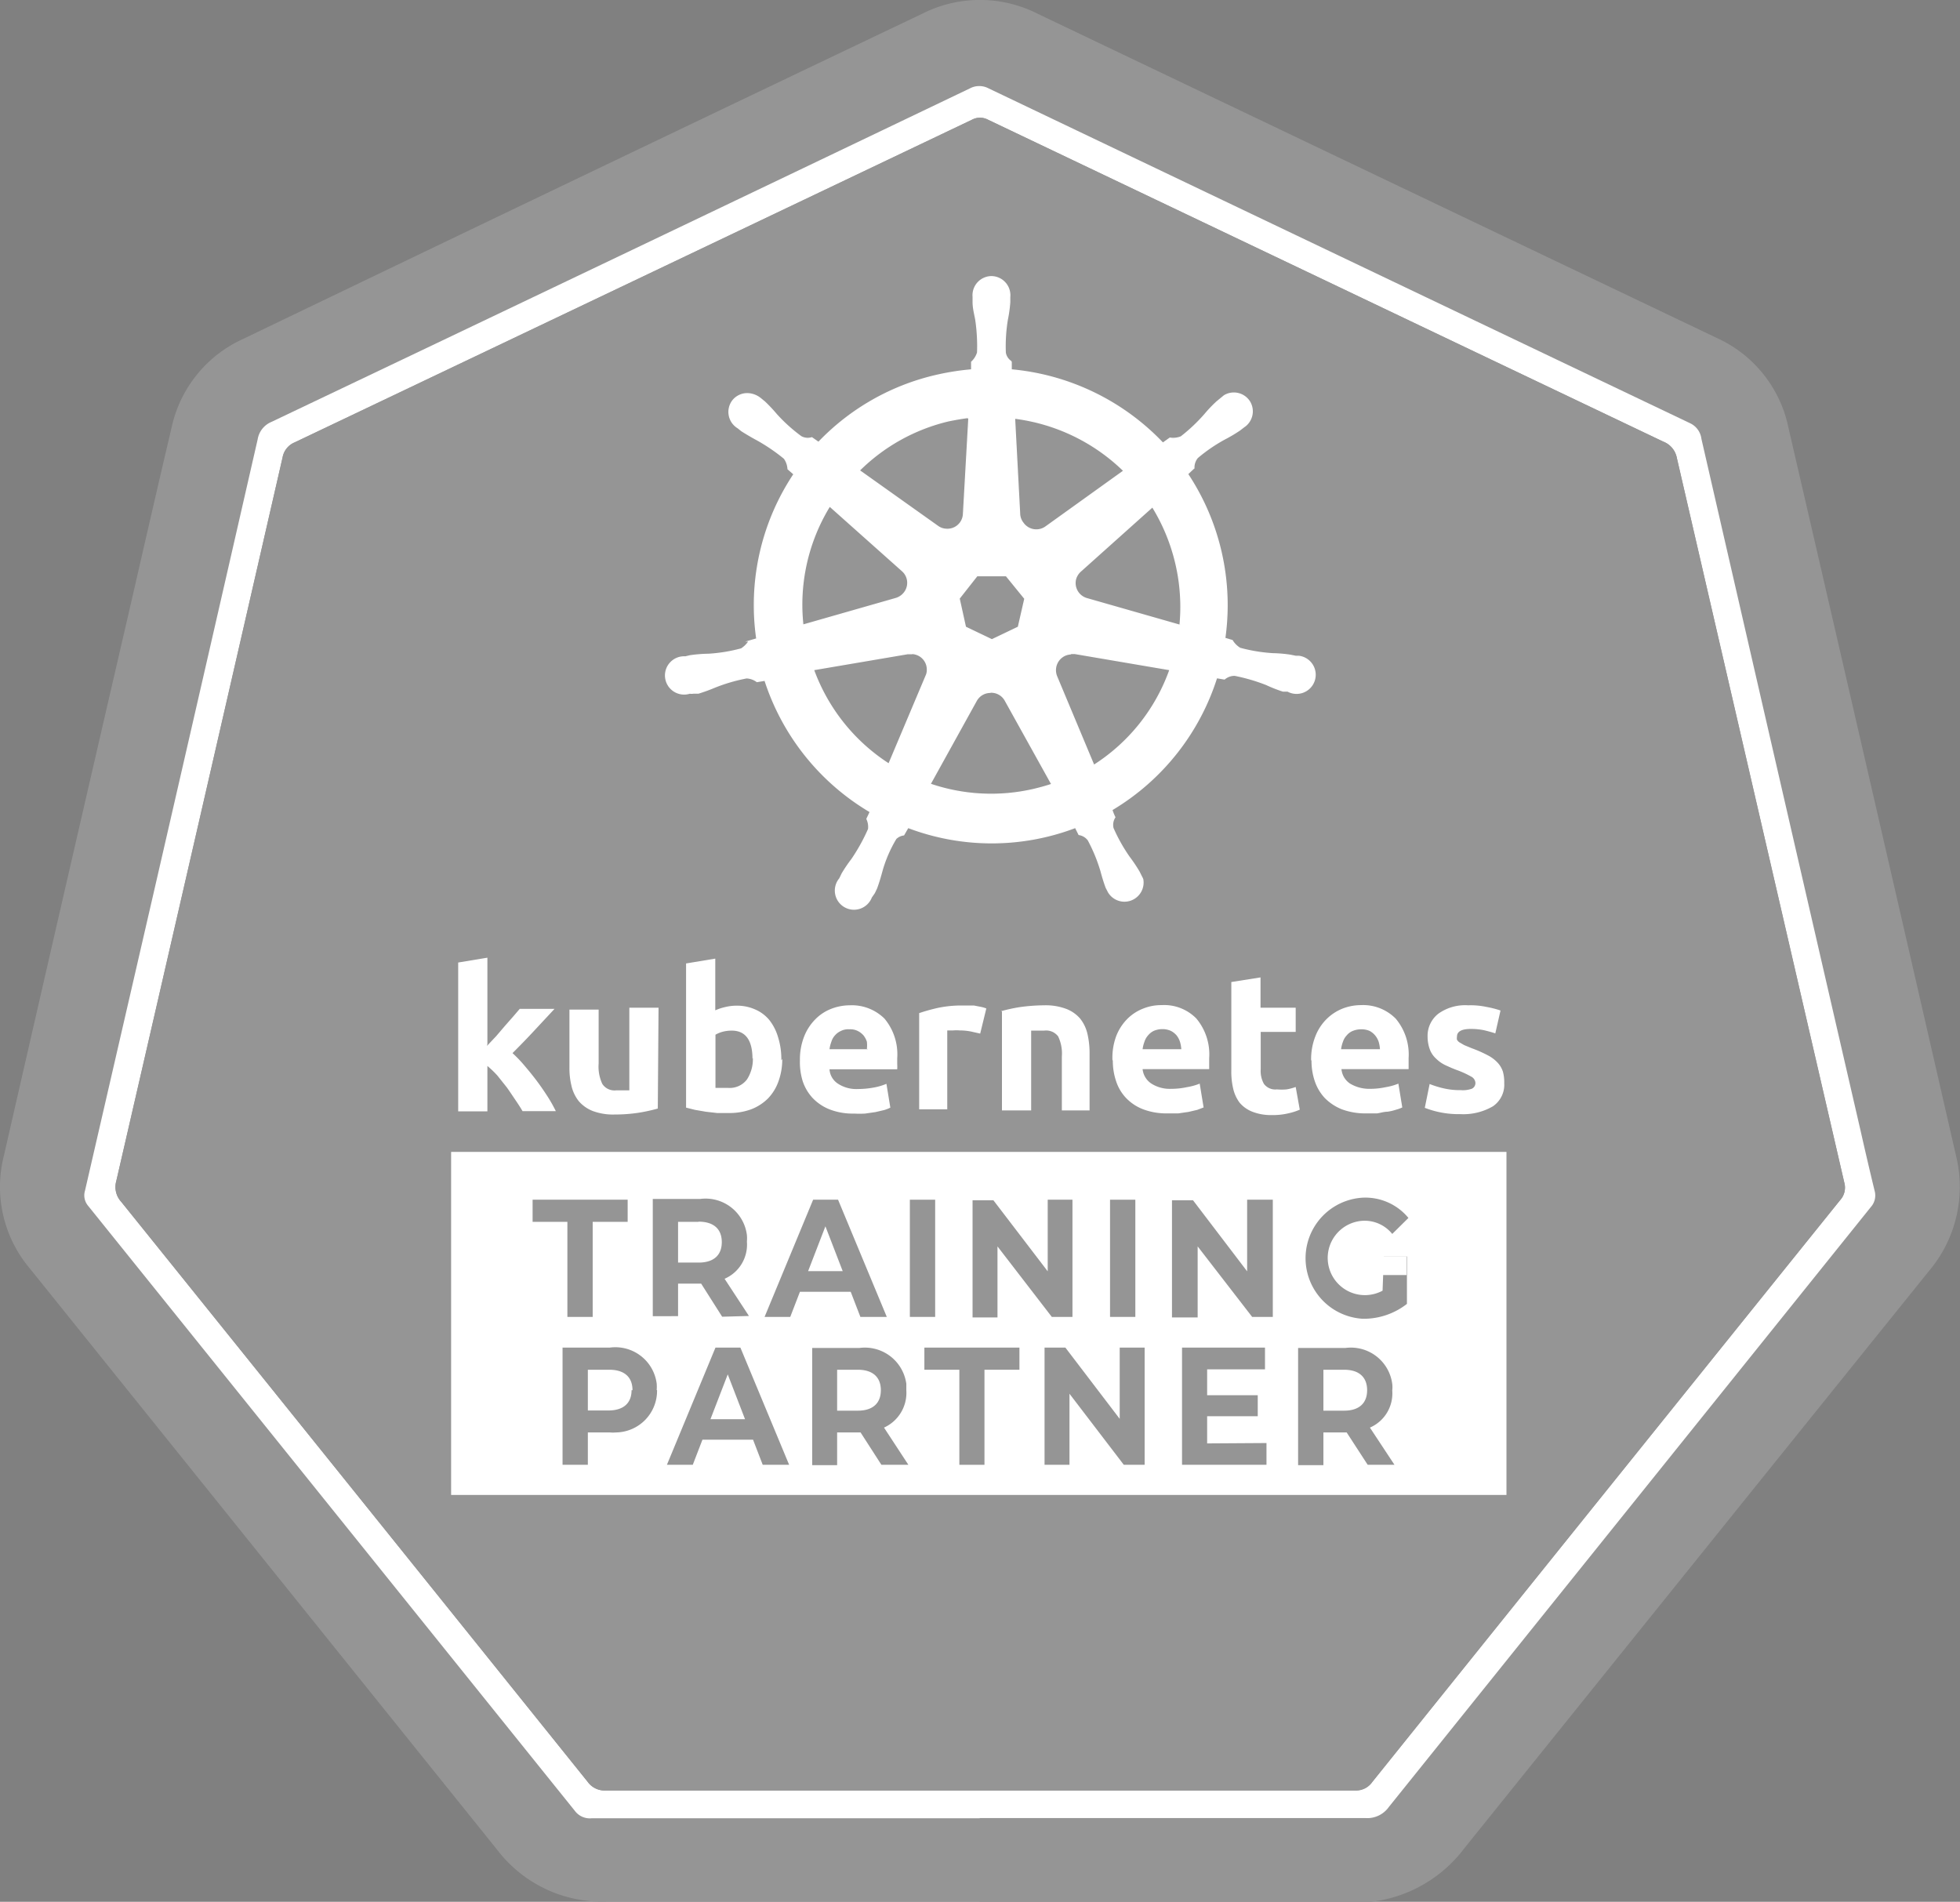 <svg id="Calque_1" data-name="Calque 1" xmlns="http://www.w3.org/2000/svg" viewBox="0 0 105.36 102.23"><rect x="0" y="0" width="105.36" height="102.23" fill="#808080" stroke="none"/><defs><style>.cls-1,.cls-4{fill:#fff;}.cls-2{fill:#959595;}.cls-3{fill:#191f31;}.cls-4{stroke:#fff;stroke-miterlimit:10;stroke-width:0.06px;}</style></defs><g id="Groupe_24976" data-name="Groupe 24976"><path id="Tracé_27091" data-name="Tracé 27091" class="cls-1" d="M52.63,97.74H73.4a1.43,1.43,0,0,0,1.26-.6Q87.62,81,100.6,64.86a.9.9,0,0,0,.2-.87c-.26-1.07-.5-2.14-.75-3.21L91.5,23.57a1.06,1.06,0,0,0-.62-.84q-18.85-9-37.7-18a1.05,1.05,0,0,0-1,0q-18.78,9-37.56,17.93a1.25,1.25,0,0,0-.74.94Q11.09,35.75,8.3,47.87L4.58,64a.85.85,0,0,0,.16.82Q17.84,81.08,30.9,97.36a1,1,0,0,0,.91.4H52.64"/><path id="Tracé_27092" data-name="Tracé 27092" class="cls-2" d="M52.66,102.22q-10,0-20.09,0a7.09,7.09,0,0,1-5.84-2.78L1.59,68.17A6.8,6.8,0,0,1,.21,62.12q3.3-14.44,6.64-28.87C7.64,29.82,8.42,26.39,9.22,23a6.81,6.81,0,0,1,3.87-4.79Q31.32,9.44,49.57.74a6.86,6.86,0,0,1,6.21,0Q74,9.44,92.27,18.16A6.79,6.79,0,0,1,96.14,23q4.52,19.54,9,39.1a7,7,0,0,1-1.43,6.2q-12.5,15.52-25,31.06a7.35,7.35,0,0,1-6.06,2.92c-6.68,0-13.36,0-20,0"/><path id="Tracé_27093" data-name="Tracé 27093" class="cls-1" d="M52.68,96.24H72.83a1.08,1.08,0,0,0,.94-.46Q86.33,80.15,98.91,64.52a1,1,0,0,0,.23-.95q-4.5-19.47-9-38.95a1.17,1.17,0,0,0-.73-.88Q80.74,19.61,72,15.44l-18.88-9a.92.92,0,0,0-.88,0Q34.07,15.1,15.84,23.78a1.08,1.08,0,0,0-.65.81Q10.74,44,6.25,63.49a1.16,1.16,0,0,0,.27,1.11Q19.06,80.19,31.59,95.78a1.1,1.1,0,0,0,1,.46h20.1m0,1.5H31.81a1,1,0,0,1-.91-.4Q17.82,81.08,4.73,64.81A.87.87,0,0,1,4.57,64L8.29,47.86q2.79-12.12,5.56-24.24a1.23,1.23,0,0,1,.74-.94Q33.37,13.74,52.14,4.75a1.07,1.07,0,0,1,1,0q18.84,9,37.71,18a1.07,1.07,0,0,1,.61.84q4.27,18.61,8.56,37.21.36,1.6.75,3.21a.93.93,0,0,1-.2.87Q87.62,81,74.66,97.13a1.42,1.42,0,0,1-1.26.6q-10.38,0-20.77,0Z"/><path id="Tracé_27094" data-name="Tracé 27094" class="cls-2" d="M99.14,63.57q-4.5-19.47-9-38.95a1.17,1.17,0,0,0-.73-.88Q80.74,19.61,72,15.44l-18.88-9a.92.92,0,0,0-.88,0Q34.07,15.1,15.84,23.78a1.08,1.08,0,0,0-.65.81Q10.74,44,6.25,63.49a1.18,1.18,0,0,0,.26,1.11Q19.07,80.19,31.59,95.78a1.14,1.14,0,0,0,1,.47q10.05,0,20.1,0H72.83a1.06,1.06,0,0,0,.94-.46Q86.33,80.15,98.91,64.52a1,1,0,0,0,.23-.95"/><rect id="Rectangle_8732" data-name="Rectangle 8732" class="cls-1" x="24.25" y="61.92" width="56.73" height="18.44"/><path id="Tracé_27095" data-name="Tracé 27095" class="cls-2" d="M34,74.73c0-.69-.42-1.1-1.25-1.1H31.6v2.19h1.1c.83,0,1.25-.41,1.25-1.09m1.37,0A2.24,2.24,0,0,1,33.12,77a1.94,1.94,0,0,1-.34,0H31.6v1.74H30.24v-6.3h2.54a2.24,2.24,0,0,1,2.52,1.93,2.11,2.11,0,0,1,0,.35"/><path id="Tracé_27096" data-name="Tracé 27096" class="cls-2" d="M40.05,76.29l-.93-2.41-.93,2.41Zm.43,1.1H37.76l-.52,1.35H35.85l2.61-6.3H39.8l2.62,6.3H41Z"/><path id="Tracé_27097" data-name="Tracé 27097" class="cls-2" d="M46.12,73.63H45v2.2h1.11c.83,0,1.24-.42,1.24-1.1s-.41-1.1-1.24-1.1m1.27,5.11L46.26,77H45v1.76H43.66v-6.3h2.53a2.25,2.25,0,0,1,2.53,1.93c0,.12,0,.24,0,.35a2.05,2.05,0,0,1-1.2,2l1.31,2Z"/><path id="Tracé_27098" data-name="Tracé 27098" class="cls-2" d="M51.57,73.63H49.69V72.44H54.8v1.19H52.92v5.11H51.57Z"/><path id="Tracé_27099" data-name="Tracé 27099" class="cls-2" d="M61.53,72.44v6.3H60.41l-2.92-3.82v3.82H56.15v-6.3h1.12l2.92,3.83V72.44Z"/><path id="Tracé_27100" data-name="Tracé 27100" class="cls-2" d="M68.08,77.57v1.17H63.54v-6.3H68v1.17H64.89V75h2.72v1.13H64.89v1.46Z"/><path id="Tracé_27101" data-name="Tracé 27101" class="cls-2" d="M72.25,73.63H71.14v2.2h1.11c.83,0,1.24-.42,1.24-1.1s-.41-1.1-1.24-1.1m1.27,5.11L72.39,77H71.14v1.76H69.78v-6.3h2.54a2.24,2.24,0,0,1,2.52,1.93,1.4,1.4,0,0,1,0,.35,2,2,0,0,1-1.2,2l1.32,2Z"/><path id="Tracé_27102" data-name="Tracé 27102" class="cls-1" d="M78.52,58.6a1.43,1.43,0,0,0,.61-.08.34.34,0,0,0,.18-.33.41.41,0,0,0-.23-.32,5.05,5.05,0,0,0-.71-.33c-.23-.08-.45-.18-.67-.28a1.82,1.82,0,0,1-.51-.36,1.25,1.25,0,0,1-.33-.49,2,2,0,0,1-.12-.68,1.51,1.51,0,0,1,.58-1.24,2.47,2.47,0,0,1,1.6-.45,4.07,4.07,0,0,1,1,.09,5,5,0,0,1,.74.19l-.28,1.23c-.2-.07-.4-.12-.6-.17a3.51,3.51,0,0,0-.72-.07c-.49,0-.74.14-.74.41a.51.51,0,0,0,0,.17.43.43,0,0,0,.13.14l.26.15.41.17a6.6,6.6,0,0,1,.86.38,1.9,1.9,0,0,1,.53.4,1.29,1.29,0,0,1,.28.48,2.12,2.12,0,0,1,.07.61,1.4,1.4,0,0,1-.61,1.25,3.16,3.16,0,0,1-1.75.42,5,5,0,0,1-1.91-.34l.26-1.28a4.94,4.94,0,0,0,.83.25,3.8,3.8,0,0,0,.82.08m-4.32-2.2a1.76,1.76,0,0,0-.07-.4,1.06,1.06,0,0,0-.18-.33,1,1,0,0,0-.3-.25,1.08,1.08,0,0,0-.46-.09,1.18,1.18,0,0,0-.46.09.82.82,0,0,0-.32.24.9.9,0,0,0-.2.34,1.8,1.8,0,0,0-.1.4Zm-3.7.6a3.36,3.36,0,0,1,.23-1.3,2.66,2.66,0,0,1,.6-.92,2.57,2.57,0,0,1,.85-.56,2.75,2.75,0,0,1,1-.19,2.46,2.46,0,0,1,1.87.73,3,3,0,0,1,.69,2.12c0,.09,0,.19,0,.3s0,.2,0,.29H72.11a1.05,1.05,0,0,0,.45.77,2,2,0,0,0,1.08.29,4,4,0,0,0,.85-.09,3.11,3.11,0,0,0,.68-.19l.21,1.28a1.85,1.85,0,0,1-.33.12,2.66,2.66,0,0,1-.47.11c-.18,0-.36.06-.55.09l-.6,0a3.63,3.63,0,0,1-1.3-.22,2.69,2.69,0,0,1-.92-.61,2.51,2.51,0,0,1-.54-.92A3.39,3.39,0,0,1,70.5,57Zm-4.3-4.21,1.58-.25v1.63h1.89v1.3H67.77v2a1.43,1.43,0,0,0,.17.79.76.76,0,0,0,.7.3,3,3,0,0,0,.52,0,2.72,2.72,0,0,0,.49-.13l.22,1.22a3.3,3.3,0,0,1-.63.2,3.54,3.54,0,0,1-.86.09,2.75,2.75,0,0,1-1.06-.18,1.72,1.72,0,0,1-.68-.48,2,2,0,0,1-.35-.76,4,4,0,0,1-.1-1V52.79Zm-2.68,3.6a1.78,1.78,0,0,0-.07-.39,1.11,1.11,0,0,0-.18-.34,1,1,0,0,0-.3-.24,1.06,1.06,0,0,0-.46-.1,1.18,1.18,0,0,0-.46.09.92.92,0,0,0-.31.24.94.94,0,0,0-.2.35,1.8,1.8,0,0,0-.1.4h2.08Zm-3.7.6A3.35,3.35,0,0,1,60,55.7a2.7,2.7,0,0,1,.6-.93,2.45,2.45,0,0,1,.84-.55,2.6,2.6,0,0,1,1-.19,2.42,2.42,0,0,1,1.87.72A3,3,0,0,1,65,56.88c0,.09,0,.19,0,.3s0,.2,0,.29H61.42a1.06,1.06,0,0,0,.46.77,1.84,1.84,0,0,0,1.07.29,4,4,0,0,0,.85-.09,3.2,3.2,0,0,0,.69-.19l.21,1.28-.34.13-.47.11-.55.08-.59,0a3.55,3.55,0,0,1-1.3-.22,2.51,2.51,0,0,1-.92-.61,2.38,2.38,0,0,1-.54-.92A3.39,3.39,0,0,1,59.82,57Zm-6-2.63a9,9,0,0,1,1-.22,9.92,9.92,0,0,1,1.33-.1,3.14,3.14,0,0,1,1.18.19,1.88,1.88,0,0,1,.75.52,2.06,2.06,0,0,1,.39.8,4.55,4.55,0,0,1,.12,1v3.14H57.08V56.79a2.13,2.13,0,0,0-.2-1.08.81.81,0,0,0-.75-.31h-.36l-.34,0v4.29H53.86V54.37Zm-1.11,1.2-.49-.11a3.15,3.15,0,0,0-.61-.06,2.19,2.19,0,0,0-.36,0l-.31,0v4.24H49.41V54.46c.32-.11.65-.2,1-.28a6.11,6.11,0,0,1,1.28-.13l.3,0,.36,0,.36.07a1.58,1.58,0,0,1,.31.09Zm-6.09.82A1.76,1.76,0,0,0,46.6,56a1.11,1.11,0,0,0-.18-.34,1,1,0,0,0-.31-.24.9.9,0,0,0-.46-.09.87.87,0,0,0-.45.09.93.93,0,0,0-.32.24.88.88,0,0,0-.19.34,1.8,1.8,0,0,0-.1.4h2.07ZM43,57a3.35,3.35,0,0,1,.23-1.29,2.71,2.71,0,0,1,.6-.92,2.42,2.42,0,0,1,.85-.56,2.77,2.77,0,0,1,1-.19,2.49,2.49,0,0,1,1.87.72,3,3,0,0,1,.68,2.13c0,.09,0,.19,0,.3a2.33,2.33,0,0,1,0,.29H44.59a1,1,0,0,0,.45.77,1.8,1.8,0,0,0,1.08.29,4.8,4.8,0,0,0,.85-.08,3.13,3.13,0,0,0,.68-.2l.21,1.28a1.89,1.89,0,0,1-.33.13l-.47.11-.56.08a5.68,5.68,0,0,1-.59,0,3.42,3.42,0,0,1-1.3-.22,2.55,2.55,0,0,1-.92-.61,2.47,2.47,0,0,1-.54-.91A3.45,3.45,0,0,1,43,57Zm-2.55-.08c0-1-.37-1.52-1.12-1.52a2,2,0,0,0-.48.06,1.68,1.68,0,0,0-.39.16v2.86l.3,0,.39,0a1.16,1.16,0,0,0,1-.45,2,2,0,0,0,.32-1.17Zm1.6,0a3.48,3.48,0,0,1-.2,1.2,2.56,2.56,0,0,1-.56.92,2.6,2.6,0,0,1-.91.59,3.41,3.41,0,0,1-1.23.2l-.6,0-.61-.07-.58-.1-.48-.12V51.79l1.57-.26v2.78a2.72,2.72,0,0,1,.55-.18,2.54,2.54,0,0,1,.61-.07,2.38,2.38,0,0,1,1,.21,2,2,0,0,1,.76.58,2.74,2.74,0,0,1,.46.92A3.91,3.91,0,0,1,42,57m-6.64,2.59a9.15,9.15,0,0,1-1,.22,8.38,8.38,0,0,1-1.32.1,3.11,3.11,0,0,1-1.18-.19,1.9,1.9,0,0,1-.75-.53,2.07,2.07,0,0,1-.39-.82,4.07,4.07,0,0,1-.11-1v-3.1h1.57v2.9a2.18,2.18,0,0,0,.2,1.1.78.78,0,0,0,.75.34h.36l.34,0V54.17h1.57Zm-9.18-3.37.49-.52.47-.55.44-.5.36-.42h1.87L28.72,55.4c-.36.39-.75.79-1.17,1.21a7,7,0,0,1,.65.68c.23.27.45.54.66.82s.4.56.58.84.32.54.44.78H28.09c-.11-.19-.24-.39-.39-.61s-.3-.45-.45-.66l-.51-.64a5.29,5.29,0,0,0-.54-.52v2.44H24.63v-8l1.57-.26v4.64Z"/><path id="Tracé_27103" data-name="Tracé 27103" class="cls-3" d="M53.25,37.21a.86.86,0,0,1,.79.45h0l2.5,4.5c-.33.11-.66.2-1,.28A10.14,10.14,0,0,1,50,42.15l2.49-4.5a.86.86,0,0,1,.74-.43ZM49,35.13a.86.86,0,0,1,.85.88h0a.71.71,0,0,1-.07.32v0l-2,4.74A10.15,10.15,0,0,1,43.73,36l5.06-.86H49Zm8.58,0h.2l5.11.87a10.08,10.08,0,0,1-4.09,5.14l-2-4.78a.88.88,0,0,1,.46-1.14h0a1,1,0,0,1,.29-.07Zm-5.06-4.18h1.57l1,1.23-.35,1.53-1.42.68-1.42-.68-.34-1.54Zm9.43-3.71a10.26,10.26,0,0,1,1.48,6.37l-5-1.43v0a.87.87,0,0,1-.61-1.06.9.9,0,0,1,.27-.42l3.83-3.43Zm-17.31,0,3.86,3.44v0a.86.86,0,0,1,.08,1.22.9.9,0,0,1-.42.27h0l-5,1.43a10.13,10.13,0,0,1,1.44-6.4Zm9.9-4.76a10.22,10.22,0,0,1,5.87,2.83l-4.18,3A.87.87,0,0,1,55,28.12a.84.84,0,0,1-.19-.53Zm-2.46,0-.29,5.15h0a.86.86,0,0,1-.91.82.83.83,0,0,1-.47-.16l-4.22-3A10.11,10.11,0,0,1,51,22.62c.35-.07.69-.13,1-.17Zm1.23-7.61a1,1,0,0,0-1,1.09v.28c0,.31.08.62.14.93a9.67,9.67,0,0,1,.1,1.78,1.14,1.14,0,0,1-.32.51l0,.42a13.53,13.53,0,0,0-1.77.27A12.67,12.67,0,0,0,44,23.78l-.36-.25a.74.74,0,0,1-.58-.06,8.77,8.77,0,0,1-1.32-1.19,8.28,8.28,0,0,0-.64-.68l-.22-.18a1.17,1.17,0,0,0-.68-.26,1,1,0,0,0-.79.35A1,1,0,0,0,39.67,23l.2.16c.27.17.54.33.82.48a9.82,9.82,0,0,1,1.47,1,1.09,1.09,0,0,1,.2.57l.32.28a12.69,12.69,0,0,0-2,8.85l-.41.12a1.4,1.4,0,0,1-.42.42,8.86,8.86,0,0,1-1.76.29,7.61,7.61,0,0,0-1,.08l-.25.06h0a1,1,0,1,0,.24,1.95.58.58,0,0,0,.19,0h0l.27,0a9.25,9.25,0,0,0,.88-.32,9.3,9.3,0,0,1,1.71-.5,1,1,0,0,1,.56.2l.43-.07a12.77,12.77,0,0,0,5.66,7.07l-.18.38a1,1,0,0,1,.09.55,10.12,10.12,0,0,1-.89,1.61,8.23,8.23,0,0,0-.53.78l-.13.27a1,1,0,1,0,1.7,1L47,48l.12-.25c.11-.3.2-.6.28-.9a7.11,7.11,0,0,1,.76-1.77.75.75,0,0,1,.42-.2l.23-.4a12.66,12.66,0,0,0,9,0l.19.38a.77.77,0,0,1,.5.3,8.81,8.81,0,0,1,.68,1.65c.08.3.17.6.28.9l.13.25a1,1,0,0,0,1.84-.69,1,1,0,0,0-.07-.15l-.13-.26a8.37,8.37,0,0,0-.53-.79,9.06,9.06,0,0,1-.87-1.55.76.76,0,0,1,.1-.59,2.78,2.78,0,0,1-.16-.4,12.74,12.74,0,0,0,5.63-7.1l.42.07a.85.85,0,0,1,.55-.2,9.89,9.89,0,0,1,1.71.5,7.46,7.46,0,0,0,.89.35l.25,0h0a1,1,0,1,0,.61-1.87l-.17,0-.3-.06a7.3,7.3,0,0,0-.94-.08,8.86,8.86,0,0,1-1.76-.29,1.21,1.21,0,0,1-.42-.42l-.4-.12a12.76,12.76,0,0,0-2-8.83l.34-.32a.83.83,0,0,1,.19-.56,8.68,8.68,0,0,1,1.46-1,8.21,8.21,0,0,0,.81-.48l.22-.17a1,1,0,0,0,.31-1.36,1,1,0,0,0-1.36-.32l-.17.14-.22.18a7,7,0,0,0-.65.68,9.13,9.13,0,0,1-1.28,1.21,1.12,1.12,0,0,1-.6.07l-.38.27a12.83,12.83,0,0,0-8.15-3.94c0-.13,0-.36,0-.44a.72.72,0,0,1-.32-.48,8.78,8.78,0,0,1,.11-1.78,7.33,7.33,0,0,0,.13-.94v-.28a1,1,0,0,0-1-1.09Z"/><path id="Tracé_27104" data-name="Tracé 27104" class="cls-4" d="M53.25,37.21a.86.86,0,0,1,.79.45h0l2.5,4.5c-.33.11-.66.2-1,.28A10.14,10.14,0,0,1,50,42.15l2.49-4.5a.86.86,0,0,1,.74-.43ZM49,35.13a.86.86,0,0,1,.85.88h0a.71.71,0,0,1-.07.32v0l-2,4.74A10.15,10.15,0,0,1,43.73,36l5.06-.86H49Zm8.58,0h.2l5.11.87a10.08,10.08,0,0,1-4.09,5.14l-2-4.78a.88.88,0,0,1,.46-1.14h0a1,1,0,0,1,.29-.07Zm-5.06-4.18h1.57l1,1.23-.35,1.53-1.42.68-1.42-.68-.34-1.54Zm9.43-3.71a10.26,10.26,0,0,1,1.48,6.37l-5-1.43v0a.87.87,0,0,1-.61-1.06.9.9,0,0,1,.27-.42l3.83-3.43Zm-17.31,0,3.86,3.44v0a.86.86,0,0,1,.08,1.22.9.9,0,0,1-.42.27h0l-5,1.43a10.13,10.13,0,0,1,1.44-6.4Zm9.9-4.76a10.22,10.22,0,0,1,5.87,2.83l-4.18,3A.87.87,0,0,1,55,28.12a.84.84,0,0,1-.19-.53Zm-2.46,0-.29,5.15h0a.86.86,0,0,1-.91.82.83.83,0,0,1-.47-.16l-4.22-3A10.11,10.11,0,0,1,51,22.62c.35-.07.69-.13,1-.17Zm1.23-7.61a1,1,0,0,0-1,1.09v.28c0,.31.08.62.14.93a9.67,9.67,0,0,1,.1,1.78,1.14,1.14,0,0,1-.32.51l0,.42a13.53,13.53,0,0,0-1.77.27A12.67,12.67,0,0,0,44,23.78l-.36-.25a.74.74,0,0,1-.58-.06,8.77,8.77,0,0,1-1.32-1.19,8.28,8.28,0,0,0-.64-.68l-.22-.18a1.17,1.17,0,0,0-.68-.26,1,1,0,0,0-.79.35A1,1,0,0,0,39.67,23l.2.16c.27.17.54.33.82.48a9.82,9.82,0,0,1,1.47,1,1.09,1.09,0,0,1,.2.57l.32.28a12.69,12.69,0,0,0-2,8.85l-.41.12a1.4,1.4,0,0,1-.42.42,8.86,8.86,0,0,1-1.76.29,7.61,7.61,0,0,0-1,.08l-.25.06h0a1,1,0,1,0,.24,1.95.58.58,0,0,0,.19,0h0l.27,0a9.25,9.25,0,0,0,.88-.32,9.3,9.3,0,0,1,1.71-.5,1,1,0,0,1,.56.2l.43-.07a12.77,12.77,0,0,0,5.66,7.07l-.18.38a1,1,0,0,1,.09.55,10.12,10.12,0,0,1-.89,1.61,8.23,8.23,0,0,0-.53.78l-.13.27a1,1,0,1,0,1.7,1L47,48l.12-.25c.11-.3.2-.6.28-.9a7.11,7.11,0,0,1,.76-1.77.75.75,0,0,1,.42-.2l.23-.4a12.66,12.66,0,0,0,9,0l.19.38a.77.77,0,0,1,.5.3,8.81,8.81,0,0,1,.68,1.65c.08.3.17.6.28.9l.13.25a1,1,0,0,0,1.84-.69,1,1,0,0,0-.07-.15l-.13-.26a8.37,8.37,0,0,0-.53-.79,9.06,9.06,0,0,1-.87-1.55.76.76,0,0,1,.1-.59,2.78,2.78,0,0,1-.16-.4,12.74,12.74,0,0,0,5.63-7.1l.42.07a.85.85,0,0,1,.55-.2,9.89,9.89,0,0,1,1.71.5,7.46,7.46,0,0,0,.89.35l.25,0h0a1,1,0,1,0,.61-1.87l-.17,0-.3-.06a7.3,7.3,0,0,0-.94-.08,8.86,8.86,0,0,1-1.76-.29,1.21,1.21,0,0,1-.42-.42l-.4-.12a12.76,12.76,0,0,0-2-8.83l.34-.32a.83.83,0,0,1,.19-.56,8.68,8.68,0,0,1,1.46-1,8.21,8.21,0,0,0,.81-.48l.22-.17a1,1,0,0,0,.31-1.36,1,1,0,0,0-1.36-.32l-.17.14-.22.18a7,7,0,0,0-.65.68,9.13,9.13,0,0,1-1.28,1.21,1.12,1.12,0,0,1-.6.07l-.38.27a12.83,12.83,0,0,0-8.15-3.94c0-.13,0-.36,0-.44a.72.72,0,0,1-.32-.48,8.78,8.78,0,0,1,.11-1.78,7.33,7.33,0,0,0,.13-.94v-.28a1,1,0,0,0-1-1.09Z"/><path id="Tracé_27105" data-name="Tracé 27105" class="cls-2" d="M30.5,65.68H28.63V64.49h5.11v1.19H31.86v5.11H30.5Z"/><path id="Tracé_27106" data-name="Tracé 27106" class="cls-2" d="M37.55,65.68h-1.1v2.19h1.1c.83,0,1.25-.41,1.25-1.1s-.42-1.1-1.25-1.1m1.27,5.11L37.69,69H36.45v1.75H35.09v-6.3h2.54a2.24,2.24,0,0,1,2.52,1.94,2,2,0,0,1,0,.35,2,2,0,0,1-1.2,2l1.31,2Z"/><path id="Tracé_27107" data-name="Tracé 27107" class="cls-2" d="M45.3,68.33l-.93-2.41-.93,2.41Zm.43,1.11H43l-.52,1.35H41.1l2.61-6.3h1.34l2.62,6.3H46.25Z"/><rect id="Rectangle_8733" data-name="Rectangle 8733" class="cls-2" x="48.91" y="64.49" width="1.36" height="6.3"/><path id="Tracé_27108" data-name="Tracé 27108" class="cls-2" d="M57.65,64.49v6.3H56.54L53.62,67v3.82H52.28v-6.3H53.4l2.92,3.82V64.49Z"/><rect id="Rectangle_8734" data-name="Rectangle 8734" class="cls-2" x="59.67" y="64.49" width="1.36" height="6.3"/><path id="Tracé_27109" data-name="Tracé 27109" class="cls-2" d="M68.42,64.49v6.3H67.31L64.38,67v3.82H63v-6.3h1.13l2.91,3.82V64.49Z"/><path id="Tracé_27110" data-name="Tracé 27110" class="cls-2" d="M74.39,67.54h1.24v2.55a3.77,3.77,0,0,1-2.37.8,3.26,3.26,0,0,1,0-6.51,3,3,0,0,1,2.45,1.09l-.87.86a1.91,1.91,0,0,0-1.52-.71,2,2,0,1,0,1,3.76Z"/><rect id="Rectangle_8735" data-name="Rectangle 8735" class="cls-1" x="73.7" y="67.53" width="1.91" height="1.01"/></g></svg>